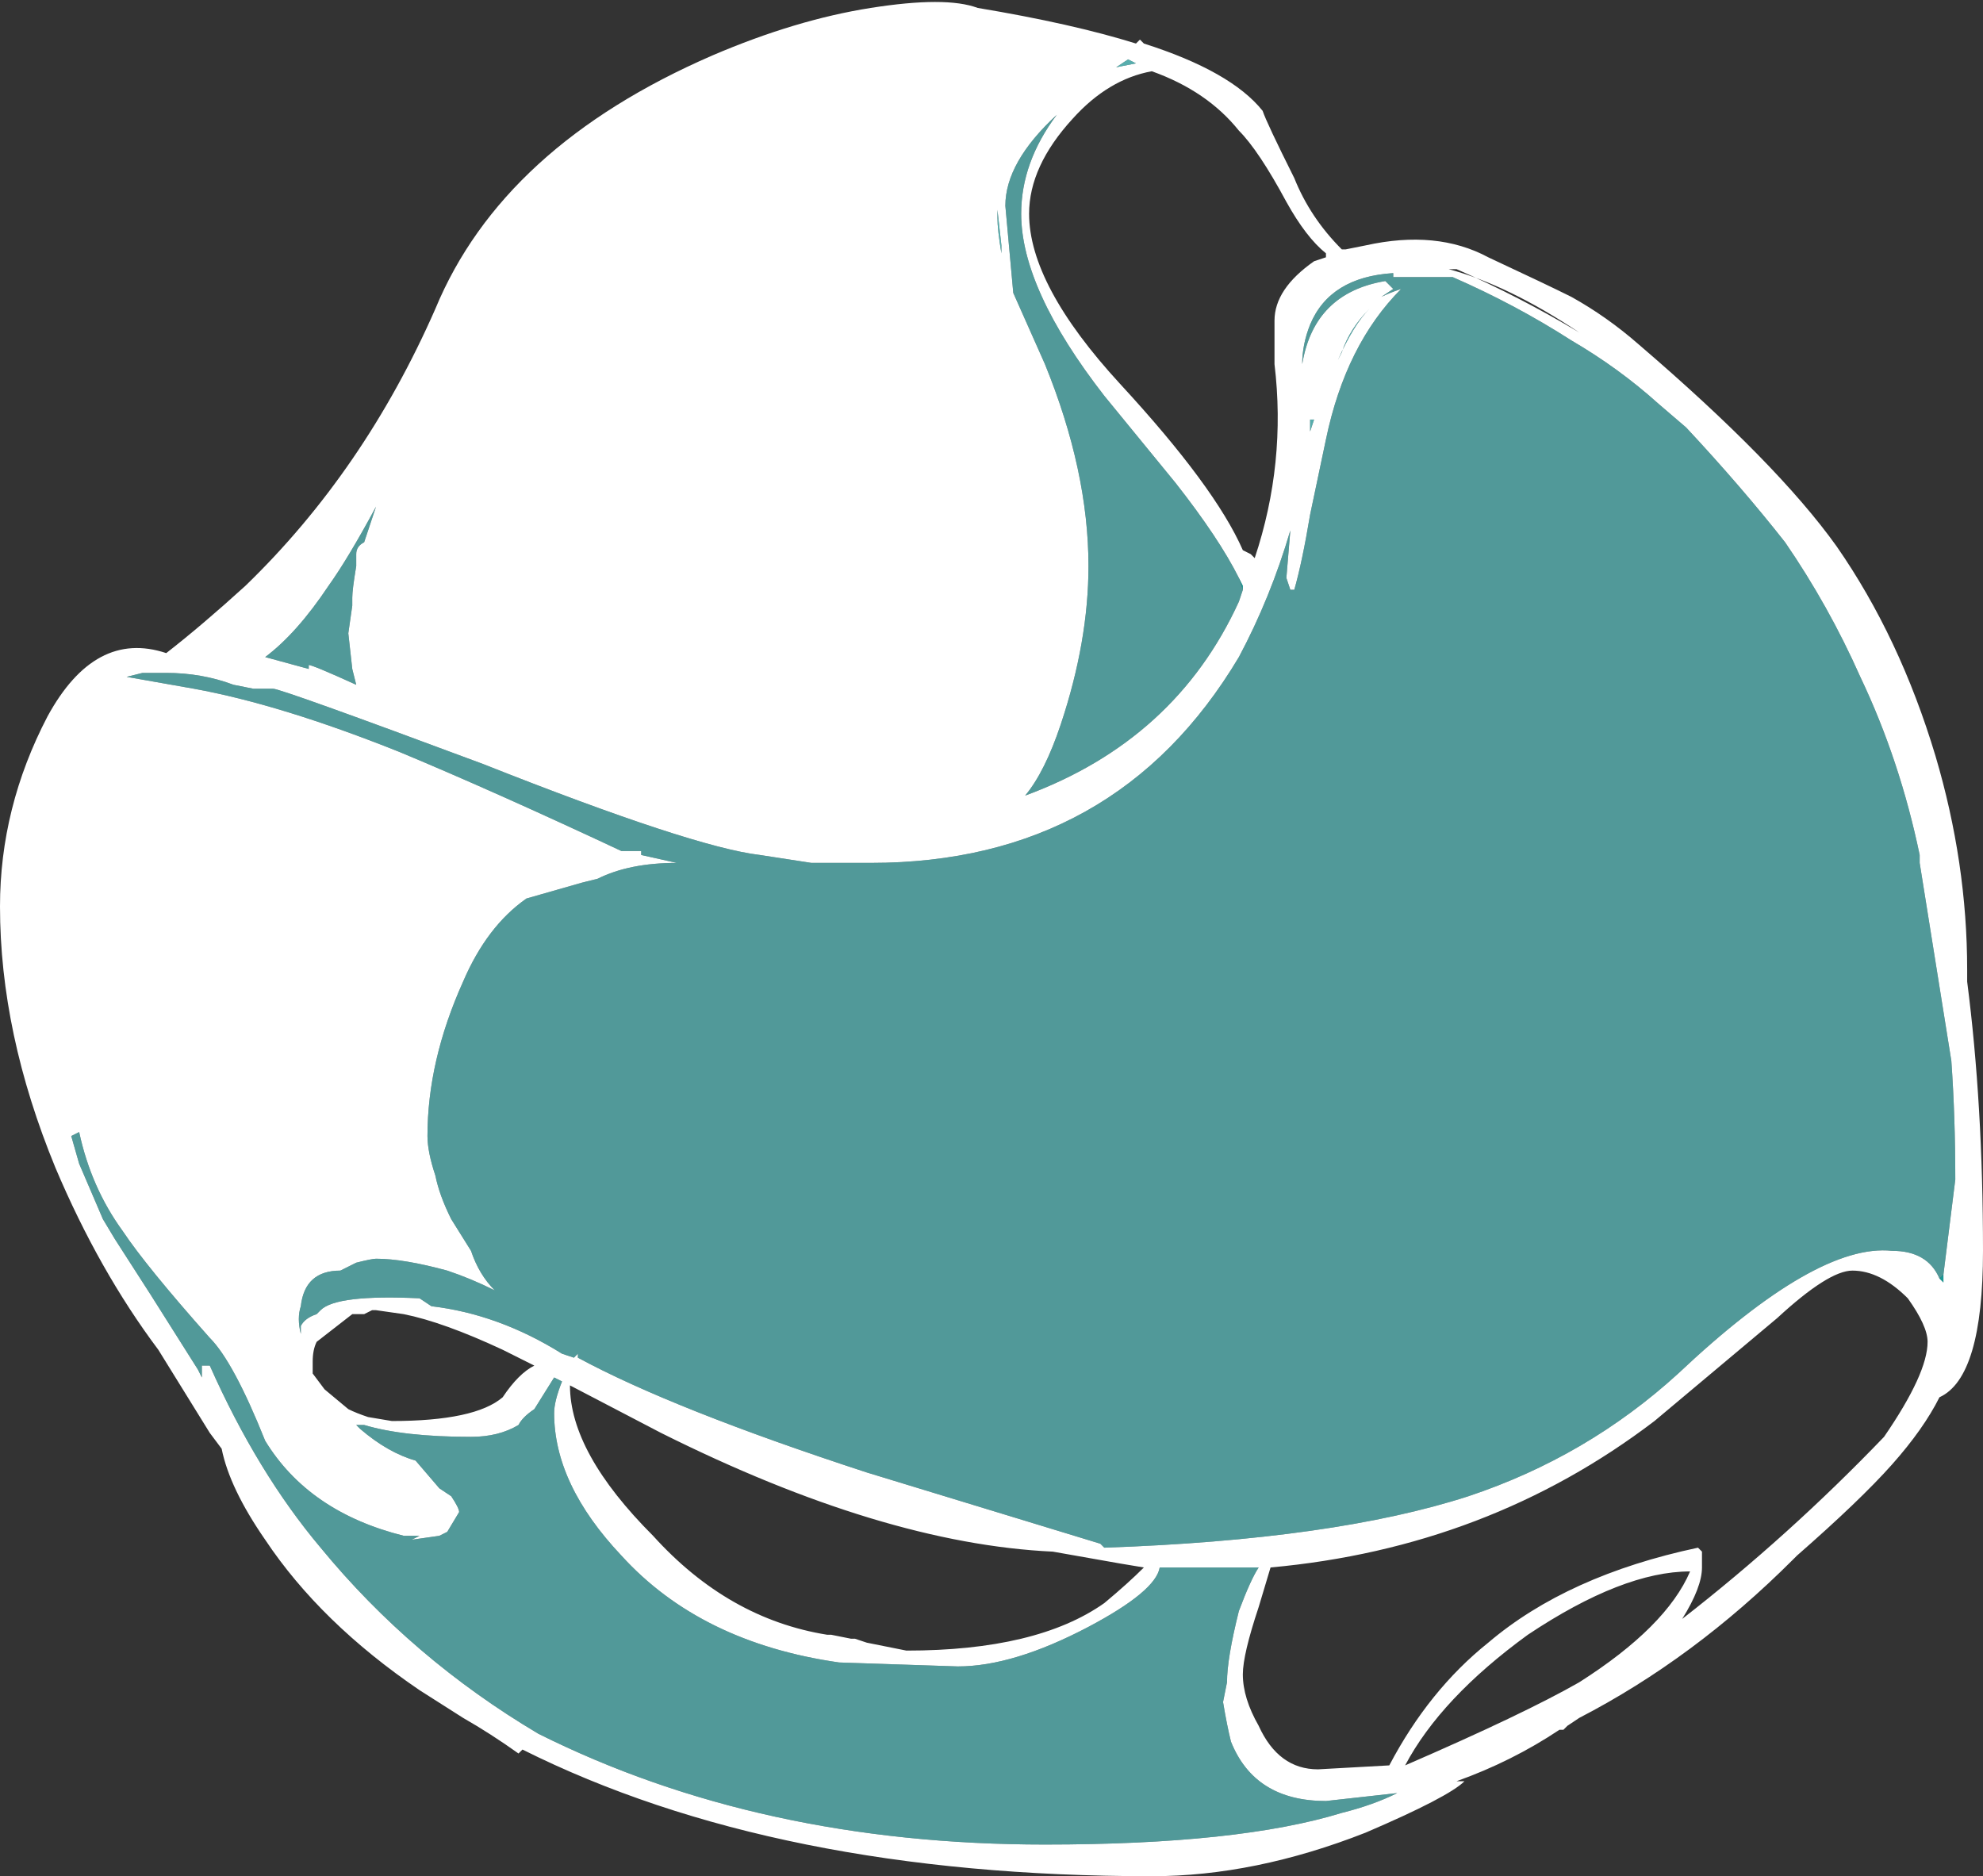 <?xml version="1.0" encoding="UTF-8" standalone="no"?>
<svg xmlns:ffdec="https://www.free-decompiler.com/flash" xmlns:xlink="http://www.w3.org/1999/xlink" ffdec:objectType="shape" height="23.7px" width="25.05px" xmlns="http://www.w3.org/2000/svg">
  <rect width="100%" height="100%" fill="#333333" stroke="none"/>
  <g transform="matrix(1.0, 0.0, 0.0, 1.0, -26.35, -25.55)">
    <path d="M50.9 41.65 L51.05 40.45 Q51.05 39.65 51.0 38.95 L50.6 36.45 50.6 36.35 Q50.35 35.15 49.85 34.1 49.45 33.2 48.9 32.4 48.35 31.7 47.65 30.95 L47.3 30.65 Q46.8 30.2 46.2 29.85 45.5 29.4 44.7 29.05 L43.95 29.05 43.95 29.0 Q43.15 29.05 42.9 29.65 42.8 29.9 42.8 30.15 42.95 29.25 43.85 29.1 L43.95 29.2 43.8 29.3 Q43.9 29.25 44.05 29.2 43.35 29.9 43.1 31.1 L42.9 32.05 Q42.8 32.65 42.7 33.0 L42.65 33.0 42.6 32.85 42.65 32.25 Q42.4 33.1 42.0 33.85 40.45 36.45 37.35 36.45 L36.6 36.45 35.95 36.35 Q35.1 36.25 32.45 35.2 29.9 34.25 29.8 34.25 L29.55 34.25 29.3 34.2 Q28.9 34.05 28.45 34.05 L28.15 34.05 27.95 34.1 28.8 34.25 Q29.9 34.45 31.4 35.05 32.6 35.55 34.2 36.3 L34.45 36.3 34.45 36.35 34.9 36.45 Q34.3 36.45 33.9 36.65 L33.7 36.7 33.0 36.9 Q32.5 37.25 32.2 37.95 31.75 38.95 31.75 39.9 31.75 40.1 31.85 40.4 31.9 40.65 32.05 40.95 L32.3 41.35 Q32.4 41.65 32.6 41.85 L32.6 41.85 Q32.3 41.7 32.0 41.6 31.45 41.45 31.1 41.45 31.05 41.45 30.85 41.5 L30.65 41.6 Q30.2 41.6 30.15 42.05 30.1 42.2 30.15 42.4 L30.15 42.3 Q30.2 42.2 30.35 42.15 L30.4 42.1 Q30.6 41.9 31.65 41.95 L31.8 42.05 Q32.65 42.15 33.45 42.65 L33.6 42.7 33.65 42.65 33.65 42.7 Q34.85 43.35 37.3 44.15 L40.25 45.05 40.3 45.1 Q43.2 45.0 44.9 44.45 46.4 43.95 47.55 42.9 49.3 41.25 50.25 41.35 50.7 41.35 50.85 41.7 L50.9 41.75 50.9 41.65 M50.8 35.1 Q51.2 36.45 51.2 37.8 L51.2 37.95 Q51.4 39.5 51.4 41.35 51.4 42.95 50.85 43.2 50.65 43.6 50.25 44.05 49.85 44.5 49.05 45.2 L49.0 45.25 Q47.75 46.5 46.3 47.25 L46.15 47.35 46.1 47.4 46.05 47.4 Q45.45 47.8 44.75 48.05 L44.85 48.05 Q44.65 48.25 43.6 48.7 42.2 49.25 40.9 49.25 36.15 49.25 32.95 47.65 L32.9 47.7 Q32.55 47.45 32.2 47.25 L31.65 46.9 Q30.4 46.05 29.7 45.0 29.25 44.35 29.15 43.85 L29.0 43.65 28.35 42.6 Q27.6 41.6 27.05 40.3 26.35 38.6 26.35 37.0 26.35 35.75 26.95 34.6 27.55 33.5 28.45 33.8 28.9 33.45 29.45 32.95 30.95 31.5 31.85 29.45 32.7 27.4 35.35 26.25 36.4 25.8 37.35 25.65 38.3 25.5 38.7 25.65 39.9 25.85 40.7 26.1 L40.75 26.05 40.8 26.1 Q41.9 26.45 42.3 26.95 42.35 27.1 42.7 27.8 42.9 28.3 43.3 28.7 L43.35 28.7 43.6 28.65 Q44.5 28.45 45.15 28.8 45.9 29.15 46.2 29.3 46.65 29.55 47.05 29.9 48.8 31.4 49.55 32.45 50.35 33.6 50.8 35.1 M49.75 41.6 Q49.45 41.6 48.8 42.2 L47.25 43.5 Q45.15 45.1 42.4 45.35 L42.25 45.85 Q42.05 46.45 42.05 46.7 42.05 47.0 42.25 47.35 42.5 47.9 43.0 47.9 L43.9 47.85 Q44.4 46.9 45.15 46.3 46.15 45.45 47.8 45.1 L47.85 45.15 Q47.85 45.2 47.85 45.35 47.85 45.6 47.6 46.0 48.95 44.95 50.15 43.7 50.7 42.9 50.7 42.5 50.7 42.3 50.45 41.95 50.1 41.6 49.75 41.6 M47.7 45.4 Q46.85 45.4 45.65 46.2 44.55 47.0 44.1 47.85 45.6 47.2 46.3 46.8 47.4 46.1 47.7 45.4 M39.35 28.25 Q39.35 29.15 40.5 30.4 41.7 31.7 42.05 32.5 L42.15 32.55 42.2 32.6 Q42.6 31.4 42.45 30.15 L42.45 29.6 Q42.45 29.2 42.95 28.85 L43.1 28.8 43.1 28.75 Q42.85 28.55 42.6 28.1 42.25 27.45 42.0 27.2 41.6 26.7 40.9 26.45 40.35 26.55 39.9 27.05 39.35 27.65 39.35 28.25 M42.0 32.85 Q41.75 32.35 41.2 31.65 L40.3 30.55 Q39.25 29.2 39.25 28.25 39.25 27.6 39.7 27.0 39.05 27.6 39.05 28.15 L39.15 29.25 39.55 30.15 Q40.1 31.5 40.1 32.7 40.1 33.65 39.75 34.7 39.55 35.3 39.3 35.6 41.2 34.9 42.0 33.15 L42.05 33.0 42.05 32.95 42.0 32.85 M40.6 26.3 L40.45 26.4 40.7 26.35 40.6 26.3 M44.65 28.95 L44.75 28.95 Q45.55 29.3 46.3 29.75 45.4 29.15 44.65 28.95 M43.85 28.85 L43.85 28.85 M42.95 30.85 L42.9 30.85 42.9 31.0 42.95 30.85 M43.25 30.1 Q43.45 29.65 43.65 29.45 43.4 29.7 43.3 30.0 L43.25 30.1 M39.0 28.65 L38.95 28.2 38.95 28.3 Q38.95 28.45 39.0 28.75 L39.0 28.65 M39.75 31.5 L39.75 31.5 M39.15 30.15 L39.15 30.15 M31.1 31.95 Q30.75 32.6 30.5 32.95 30.1 33.55 29.7 33.85 L30.25 34.0 30.25 33.95 Q30.3 33.95 30.85 34.2 L30.8 34.0 30.75 33.55 30.8 33.2 30.8 33.1 Q30.8 33.0 30.85 32.7 L30.85 32.55 Q30.85 32.45 30.95 32.4 L31.1 31.95 M32.4 34.95 L32.4 34.95 M27.35 40.25 L27.65 40.95 27.8 41.2 28.25 41.9 28.85 42.85 28.9 42.95 28.9 42.8 29.0 42.8 Q29.6 44.15 30.4 45.1 31.55 46.5 33.15 47.45 35.95 48.85 39.55 48.85 42.0 48.85 43.3 48.45 43.7 48.35 44.0 48.2 L43.1 48.3 Q42.2 48.3 41.9 47.55 41.85 47.35 41.8 47.05 L41.85 46.8 Q41.85 46.5 42.0 45.9 42.15 45.5 42.25 45.35 L41.0 45.35 Q40.95 45.65 40.1 46.1 39.15 46.6 38.45 46.6 L36.95 46.55 Q35.2 46.3 34.2 45.2 33.35 44.3 33.35 43.4 33.35 43.25 33.45 43.0 L33.35 42.95 33.1 43.35 Q32.95 43.45 32.9 43.55 32.65 43.7 32.3 43.7 31.45 43.7 30.95 43.55 L30.85 43.55 30.9 43.6 Q31.25 43.9 31.6 44.0 L31.9 44.35 32.05 44.45 Q32.15 44.6 32.15 44.65 L32.0 44.9 31.9 44.95 31.55 45.0 31.65 44.95 31.45 44.95 Q30.25 44.65 29.7 43.75 29.3 42.75 29.0 42.45 28.2 41.55 27.9 41.1 27.5 40.55 27.35 39.85 L27.25 39.9 27.35 40.25 M30.8 42.15 L30.35 42.5 Q30.3 42.6 30.3 42.75 L30.3 42.9 30.45 43.1 30.75 43.35 Q30.85 43.4 31.0 43.45 L31.3 43.5 Q32.35 43.5 32.7 43.2 32.9 42.9 33.1 42.8 L32.7 42.6 Q31.95 42.25 31.45 42.15 L31.1 42.1 31.05 42.1 30.95 42.15 30.8 42.15 M34.6 44.95 Q35.55 46.0 36.8 46.2 L36.85 46.2 37.1 46.25 37.15 46.25 37.3 46.3 37.8 46.4 Q39.45 46.4 40.3 45.8 40.6 45.55 40.8 45.35 L40.5 45.3 39.65 45.15 Q37.5 45.05 34.7 43.65 L33.55 43.05 Q33.55 43.9 34.6 44.95" fill="#ffffff" fill-rule="evenodd" stroke="none"/>
    <path d="M50.85 41.7 L50.9 41.65 50.9 41.75 50.85 41.7 M42.05 33.0 L42.0 32.85 42.05 32.95 42.05 33.0 M32.4 34.95 L32.4 34.95" fill="#00fff7" fill-opacity="0.498" fill-rule="evenodd" stroke="none"/>
    <path d="M40.6 26.3 L40.7 26.35 40.45 26.4 40.6 26.3 M39.15 30.15 L39.15 30.15 M39.75 31.5 L39.75 31.5 M39.0 28.65 L39.0 28.75 Q38.95 28.45 38.95 28.3 L38.95 28.2 39.0 28.65 M43.25 30.1 L43.3 30.0 Q43.4 29.7 43.65 29.45 43.45 29.65 43.25 30.1 M42.95 30.85 L42.9 31.0 42.9 30.85 42.95 30.85" fill="#70ffff" fill-opacity="0.6" fill-rule="evenodd" stroke="none"/>
    <path d="M50.85 41.7 Q50.7 41.35 50.25 41.35 49.3 41.25 47.55 42.9 46.4 43.95 44.9 44.45 43.2 45.0 40.3 45.1 L40.25 45.05 37.3 44.15 Q34.85 43.35 33.65 42.7 L33.65 42.65 33.6 42.7 33.45 42.65 Q32.65 42.15 31.8 42.05 L31.65 41.95 Q30.6 41.9 30.4 42.1 L30.35 42.15 Q30.2 42.2 30.15 42.3 L30.15 42.4 Q30.1 42.2 30.15 42.05 30.2 41.6 30.65 41.6 L30.85 41.5 Q31.05 41.45 31.1 41.45 31.45 41.45 32.0 41.6 32.3 41.7 32.6 41.85 L32.6 41.85 Q32.4 41.65 32.3 41.35 L32.05 40.95 Q31.9 40.65 31.85 40.4 31.75 40.1 31.75 39.9 31.75 38.95 32.2 37.95 32.5 37.25 33.0 36.9 L33.7 36.7 33.9 36.65 Q34.3 36.45 34.9 36.45 L34.45 36.35 34.45 36.3 34.2 36.3 Q32.6 35.55 31.4 35.05 29.9 34.45 28.8 34.25 L27.95 34.1 28.15 34.05 28.45 34.05 Q28.9 34.05 29.3 34.2 L29.55 34.25 29.8 34.25 Q29.9 34.25 32.45 35.2 35.1 36.25 35.95 36.35 L36.6 36.45 37.35 36.45 Q40.45 36.45 42.0 33.85 42.4 33.1 42.65 32.25 L42.6 32.85 42.65 33.0 42.7 33.0 Q42.8 32.65 42.9 32.05 L43.1 31.1 Q43.35 29.9 44.05 29.2 43.9 29.25 43.8 29.3 L43.95 29.2 43.85 29.1 Q42.95 29.25 42.8 30.15 42.8 29.9 42.9 29.65 43.15 29.05 43.95 29.0 L43.95 29.05 44.7 29.05 Q45.5 29.4 46.2 29.85 46.8 30.2 47.3 30.65 L47.65 30.95 Q48.35 31.7 48.9 32.4 49.45 33.2 49.85 34.1 50.35 35.15 50.6 36.35 L50.6 36.45 51.0 38.95 Q51.05 39.65 51.05 40.45 L50.9 41.65 50.85 41.7 M42.05 33.0 L42.0 33.15 Q41.2 34.9 39.3 35.6 39.55 35.3 39.75 34.7 40.1 33.65 40.1 32.7 40.1 31.5 39.55 30.15 L39.15 29.25 39.05 28.15 Q39.05 27.6 39.7 27.0 39.25 27.6 39.25 28.25 39.25 29.2 40.3 30.55 L41.2 31.65 Q41.75 32.35 42.0 32.85 L42.05 33.0 M31.1 31.95 L30.95 32.4 Q30.85 32.45 30.85 32.55 L30.85 32.7 Q30.8 33.0 30.8 33.1 L30.8 33.2 30.75 33.55 30.8 34.0 30.85 34.2 Q30.3 33.95 30.25 33.95 L30.25 34.0 29.7 33.85 Q30.1 33.55 30.5 32.95 30.75 32.6 31.1 31.95 M27.35 40.25 L27.25 39.9 27.35 39.85 Q27.5 40.55 27.9 41.1 28.2 41.55 29.0 42.45 29.3 42.75 29.7 43.75 30.25 44.65 31.45 44.95 L31.65 44.95 31.55 45.0 31.9 44.95 32.0 44.9 32.15 44.65 Q32.15 44.6 32.05 44.45 L31.9 44.35 31.6 44.0 Q31.25 43.9 30.9 43.6 L30.85 43.55 30.95 43.55 Q31.45 43.7 32.3 43.7 32.65 43.7 32.9 43.55 32.95 43.45 33.1 43.35 L33.35 42.95 33.45 43.0 Q33.35 43.25 33.35 43.4 33.35 44.3 34.2 45.2 35.2 46.3 36.95 46.55 L38.45 46.6 Q39.15 46.6 40.1 46.1 40.95 45.65 41.0 45.35 L42.25 45.35 Q42.15 45.5 42.0 45.9 41.85 46.5 41.85 46.8 L41.8 47.05 Q41.85 47.35 41.9 47.55 42.2 48.3 43.1 48.3 L44.0 48.2 Q43.7 48.35 43.3 48.45 42.0 48.85 39.55 48.85 35.95 48.85 33.15 47.45 31.55 46.5 30.4 45.1 29.6 44.15 29.0 42.8 L28.9 42.8 28.9 42.95 28.85 42.85 28.25 41.9 27.8 41.2 27.65 40.95 27.35 40.25" fill="#70ffff" fill-opacity="0.498" fill-rule="evenodd" stroke="none"/>
  </g>
</svg>
